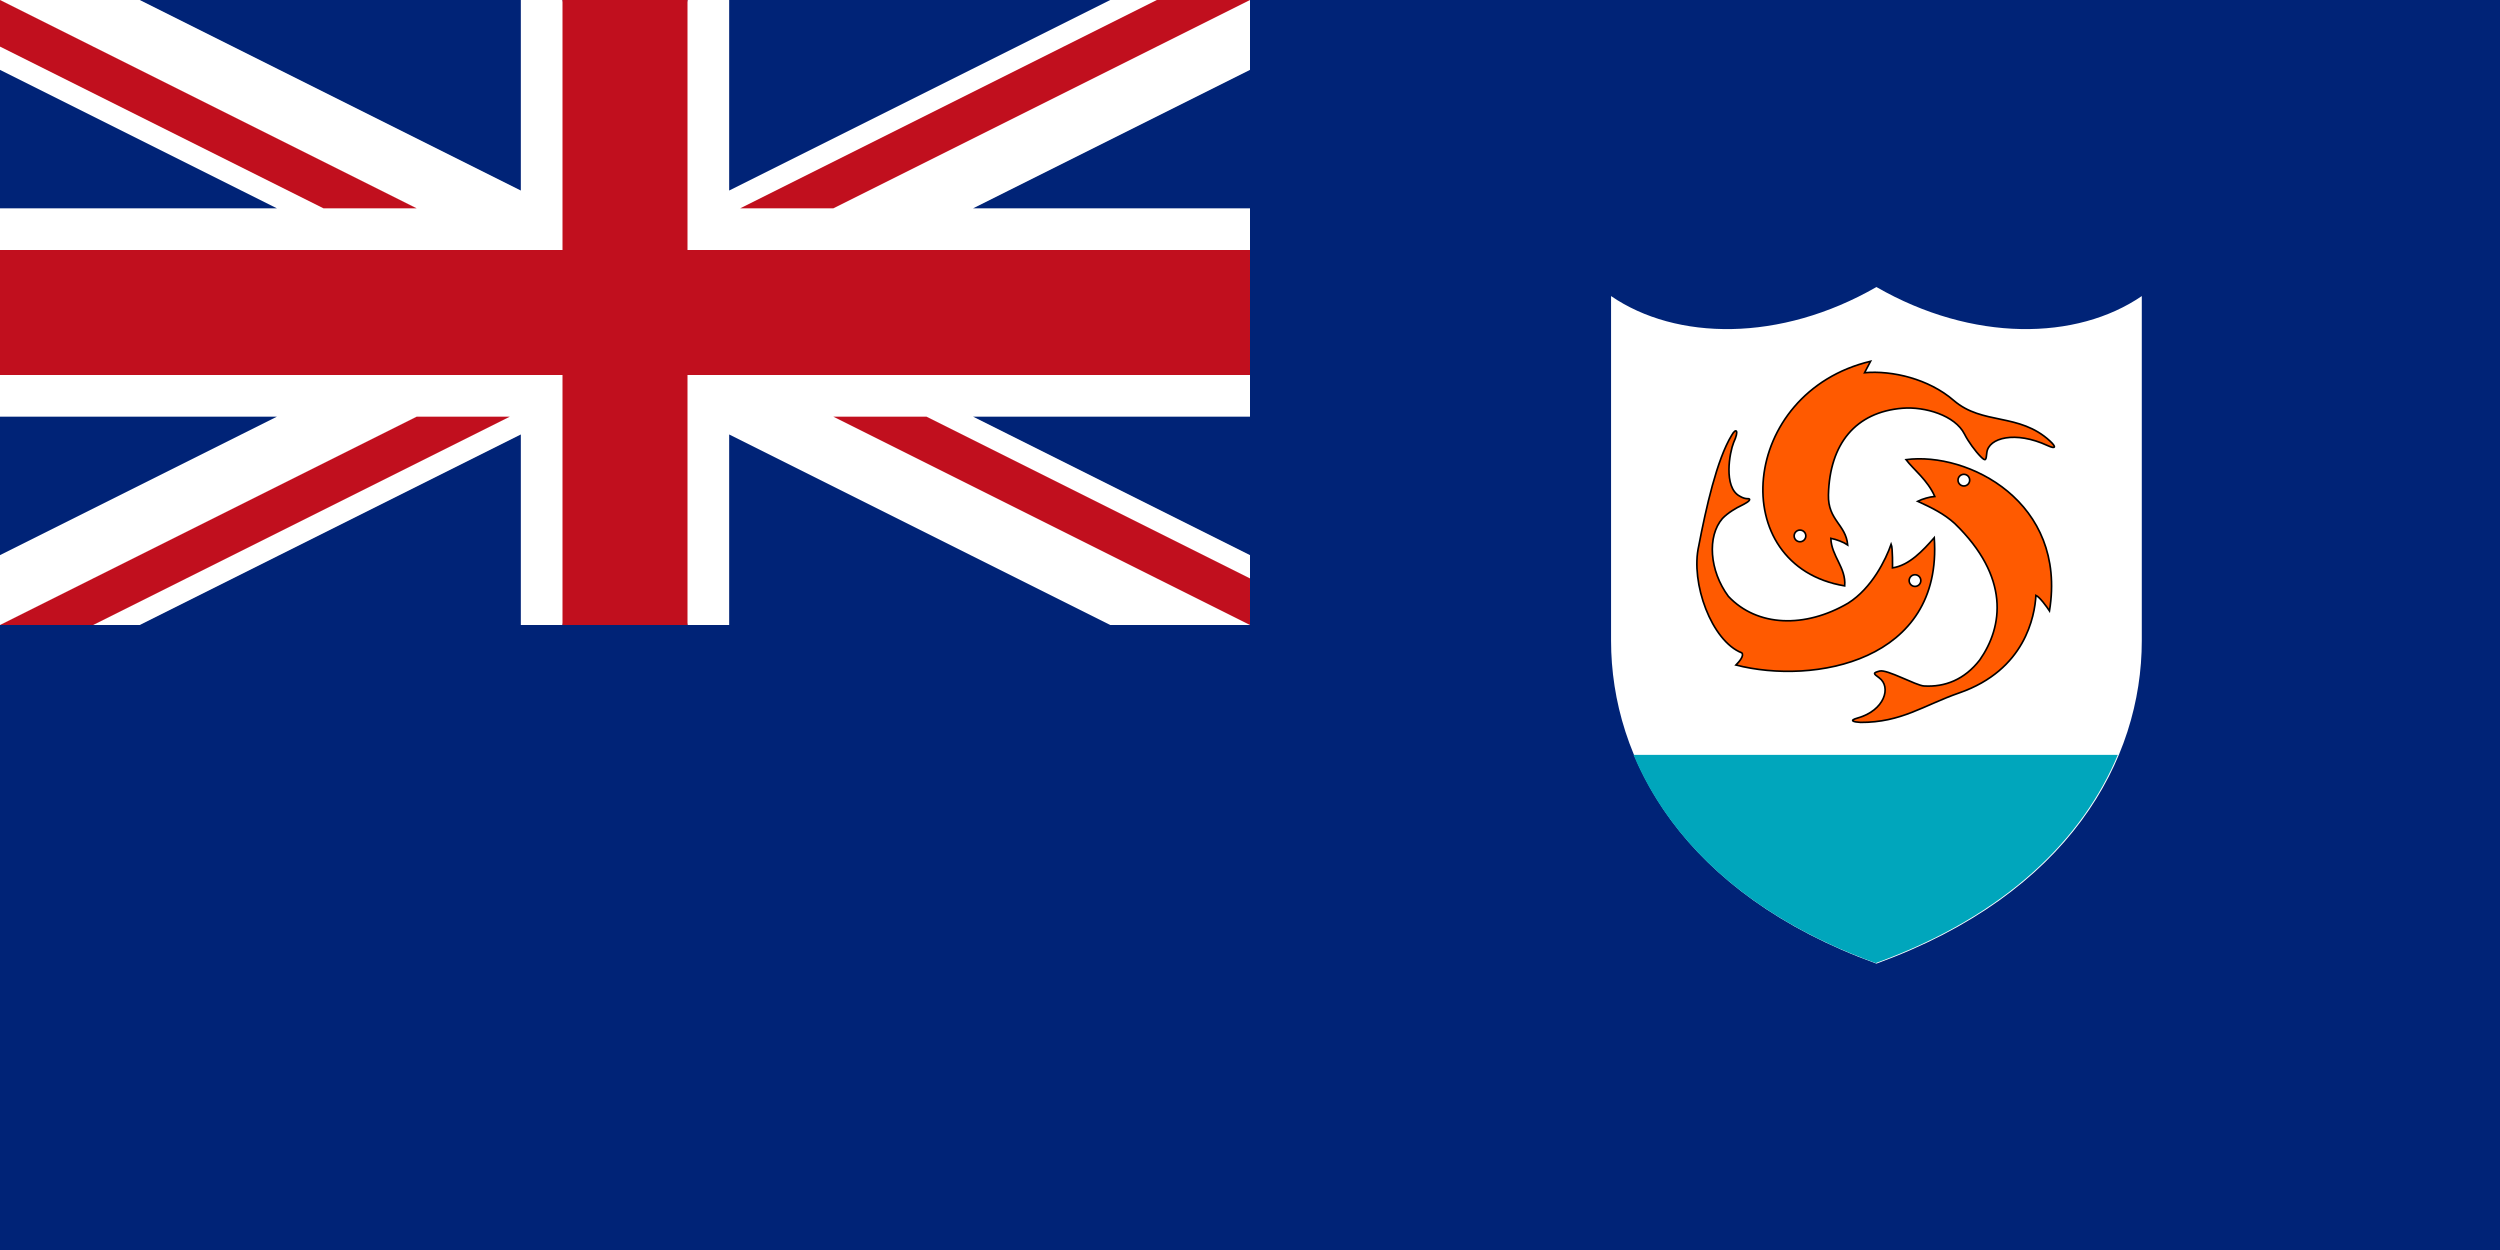 <?xml version="1.0" encoding="UTF-8"?>
<!DOCTYPE xml>
<svg height="750" width="1500" version="1.1" id="svg42" xml:space="preserve"
	xmlns:xlink="http://www.w3.org/1999/xlink"
	xmlns="http://www.w3.org/2000/svg">
	<defs id="defs42" />
	<path d="M 0,0 H 1500 V 750 H 0 Z" fill="#00247d" id="path1" style="display:inline;fill:#002377;fill-opacity:1" />
	<g id="g1908" transform="scale(0.5)" style="display:inline">
		<g id="a" style="display:inline">
			<path id="b" d="M 0,0 H 167.705 L 625,228.647 V 0 h 50 L 750,325 0,300 V 250 H 332.295 L 0,83.853 Z" fill="#ffffff" style="display:inline" />
			<use height="750" transform="matrix(-1,0,0,1,1500,0)" width="1500" xlink:href="#b" id="use1" style="display:inline" />
			<path d="M 0,0 500,250 H 388.197 L 0,55.902 Z M 1500,0 1000,250 H 888.197 l 500,-250 z" fill="#cf142b" id="path2" style="display:inline;fill:#c10f1e;fill-opacity:1" />
		</g>
		<use height="750" transform="rotate(180,750,375)" width="1500" xlink:href="#a" id="use2" style="display:inline" />
		<path d="m 675,0 h 150 v 300 h 675 V 450 H 825 V 750 H 675 V 450 H 0 V 300 h 675 z" fill="#cf142b" id="path3" style="display:inline;fill:#c10f1e;fill-opacity:1" />
	</g>
	<g id="g42" transform="matrix(1.496,0,0,1.496,-530.478,586.078)" style="display:inline;opacity:1">
		<path id="path6" style="display:inline;fill:#ffffff" d="m 747.51,253.932 c -39.288,22.588 -81.644,21.854 -108.162,3.68 v 140.469 c 0,48.626 29.589,103.139 108.162,131.627 78.571,-28.488 108.162,-83.001 108.162,-131.627 V 257.611 c -26.518,18.174 -68.871,18.908 -108.162,-3.68 z" transform="matrix(0.984,0,0,0.984,371.624,-526.511)" />
		<path id="path3088" fill="#0073bd" d="m 1009.74,-89.013 c 13.86,33.12 44.19,64.318 97.118,83.509 52.933,-19.19 83.258,-50.389 97.121,-83.509 z" style="display:inline;opacity:1;fill:#00a6bc;fill-opacity:1" />
	</g>
	<g id="g74358" transform="translate(0.042,16.811)" style="display:inline;opacity:1">
		<g id="g6012" style="display:inline;opacity:1;stroke:#000000;stroke-opacity:1;stroke-width:0.669;stroke-dasharray:none" transform="matrix(1.496,0,0,1.496,-530.478,586.078)">
			<path id="path3090" fill="#e77329" d="m 1176.776,-226.106 c -12.438,-11.473 -27.048,-6.279 -38.644,-16.303 -9.984,-8.638 -24.631,-12.079 -35.744,-11.113 0.728,-1.448 1.692,-3.138 2.417,-4.586 -52.65,12.559 -58.443,82.121 -10.385,90.093 0.603,-7.368 -5.314,-11.837 -5.557,-19.083 2.295,0.481 4.952,1.451 6.764,2.66 -0.724,-8.215 -7.966,-9.896 -7.729,-20.05 0.482,-20.531 10.906,-33.256 29.706,-34.782 8.938,-0.724 21.095,2.828 24.878,10.388 1.447,2.9 4.344,6.883 6.517,9.055 2.056,2.056 2.114,1.331 2.419,-1.569 0.637,-6.124 11.557,-8.859 24.392,-2.896 3.379,1.567 3.487,0.513 0.966,-1.814 z" style="display:inline;fill:#ff5a00;fill-opacity:1;stroke:#000000;stroke-opacity:1;stroke-width:0.669;stroke-dasharray:none" />
			<circle id="circle3096" fill="#ffffff" cx="1076.489" cy="-188.063" r="2.34" style="display:inline;stroke-width:0.669;stroke:#000000;stroke-opacity:1;stroke-dasharray:none" />
		</g>
		<g id="g6016" style="display:inline;opacity:1;stroke:#000000;stroke-opacity:1;stroke-width:0.669;stroke-dasharray:none" transform="matrix(1.496,0,0,1.496,-530.478,586.078)">
			<path id="path3090_1_" fill="#e77329" d="m 1049.099,-228.438 c -5.973,9.78 -10.33,29.329 -13.213,44.383 -3.408,14.887 5.187,38.186 17.263,42.897 1.041,1.099 -0.97,3.485 -2.349,4.881 31.121,7.985 83.072,-1.321 79.539,-51.064 -4.614,5.23 -10.067,11.104 -16.753,12.1 0,0 0.152,-7.928 -0.515,-9.536 -2.17,6.195 -7.752,17.673 -17.255,23.668 -17.278,10.145 -36.516,9.547 -48.049,-2.715 -7.632,-10.292 -8.544,-24.102 -2.4,-31.212 2.219,-2.331 5.663,-4.323 7.673,-5.247 0.934,-0.475 3.61,-1.806 3.2,-2.514 -0.287,-0.495 -1.41,0.33 -3.985,-1.245 -6.561,-3.576 -3.979,-17.612 -2.367,-21.502 2.301,-4.923 0.968,-6.035 -0.79,-2.897 z" style="display:inline;fill:#ff5a00;fill-opacity:1;stroke:#000000;stroke-opacity:1;stroke-width:0.669;stroke-dasharray:none" />
			<path id="path3098" fill="#ffffff" d="m 1122.612,-172.489 c -1.288,0 -2.338,1.047 -2.338,2.337 0,1.294 1.049,2.343 2.338,2.343 1.295,0 2.342,-1.048 2.342,-2.343 0,-1.29 -1.048,-2.337 -2.342,-2.337 z" style="display:inline;stroke-width:0.669;stroke:#000000;stroke-opacity:1;stroke-dasharray:none" />
		</g>
		<g id="g6008" style="display:inline;opacity:1;stroke:#000000;stroke-opacity:1;stroke-width:0.669;stroke-dasharray:none" transform="matrix(1.496,0,0,1.496,-530.478,586.078)">
			<path id="path3090_2_" fill="#e77329" d="m 1100.734,-113.27 c 16.489,0.063 25.23,-6.829 39.709,-11.859 26.346,-9.174 30.214,-30.753 30.672,-39.105 1.559,0.685 4.546,4.873 5.437,6.225 7.139,-43.712 -32.679,-63.894 -57.536,-60.642 3.07,4.039 8.646,8.169 11.532,14.758 -2.065,0.159 -4.903,0.972 -6.856,1.937 5.721,2.644 10.547,4.986 14.876,8.931 22.136,21.464 19.42,41.284 10.004,54.734 -6.098,7.852 -13.916,10.921 -22.354,10.417 -3.235,-0.197 -14.819,-6.783 -17.786,-5.988 -2.809,0.753 -2.544,0.998 -0.185,2.712 4.985,3.614 2.228,13.101 -8.685,16.137 -3.547,0.974 -1.687,1.595 1.172,1.745 z" style="display:inline;fill:#ff5a00;fill-opacity:1;stroke:#000000;stroke-opacity:1;stroke-width:0.669;stroke-dasharray:none" />
			<path id="path3100" fill="#ffffff" d="m 1142.214,-212.767 c -1.292,0 -2.343,1.044 -2.343,2.339 0,1.294 1.05,2.341 2.343,2.341 1.29,0 2.337,-1.047 2.337,-2.341 0,-1.295 -1.047,-2.339 -2.337,-2.339 z" style="display:inline;stroke-width:0.669;stroke:#000000;stroke-opacity:1;stroke-dasharray:none" />
		</g>
	</g>
</svg>
